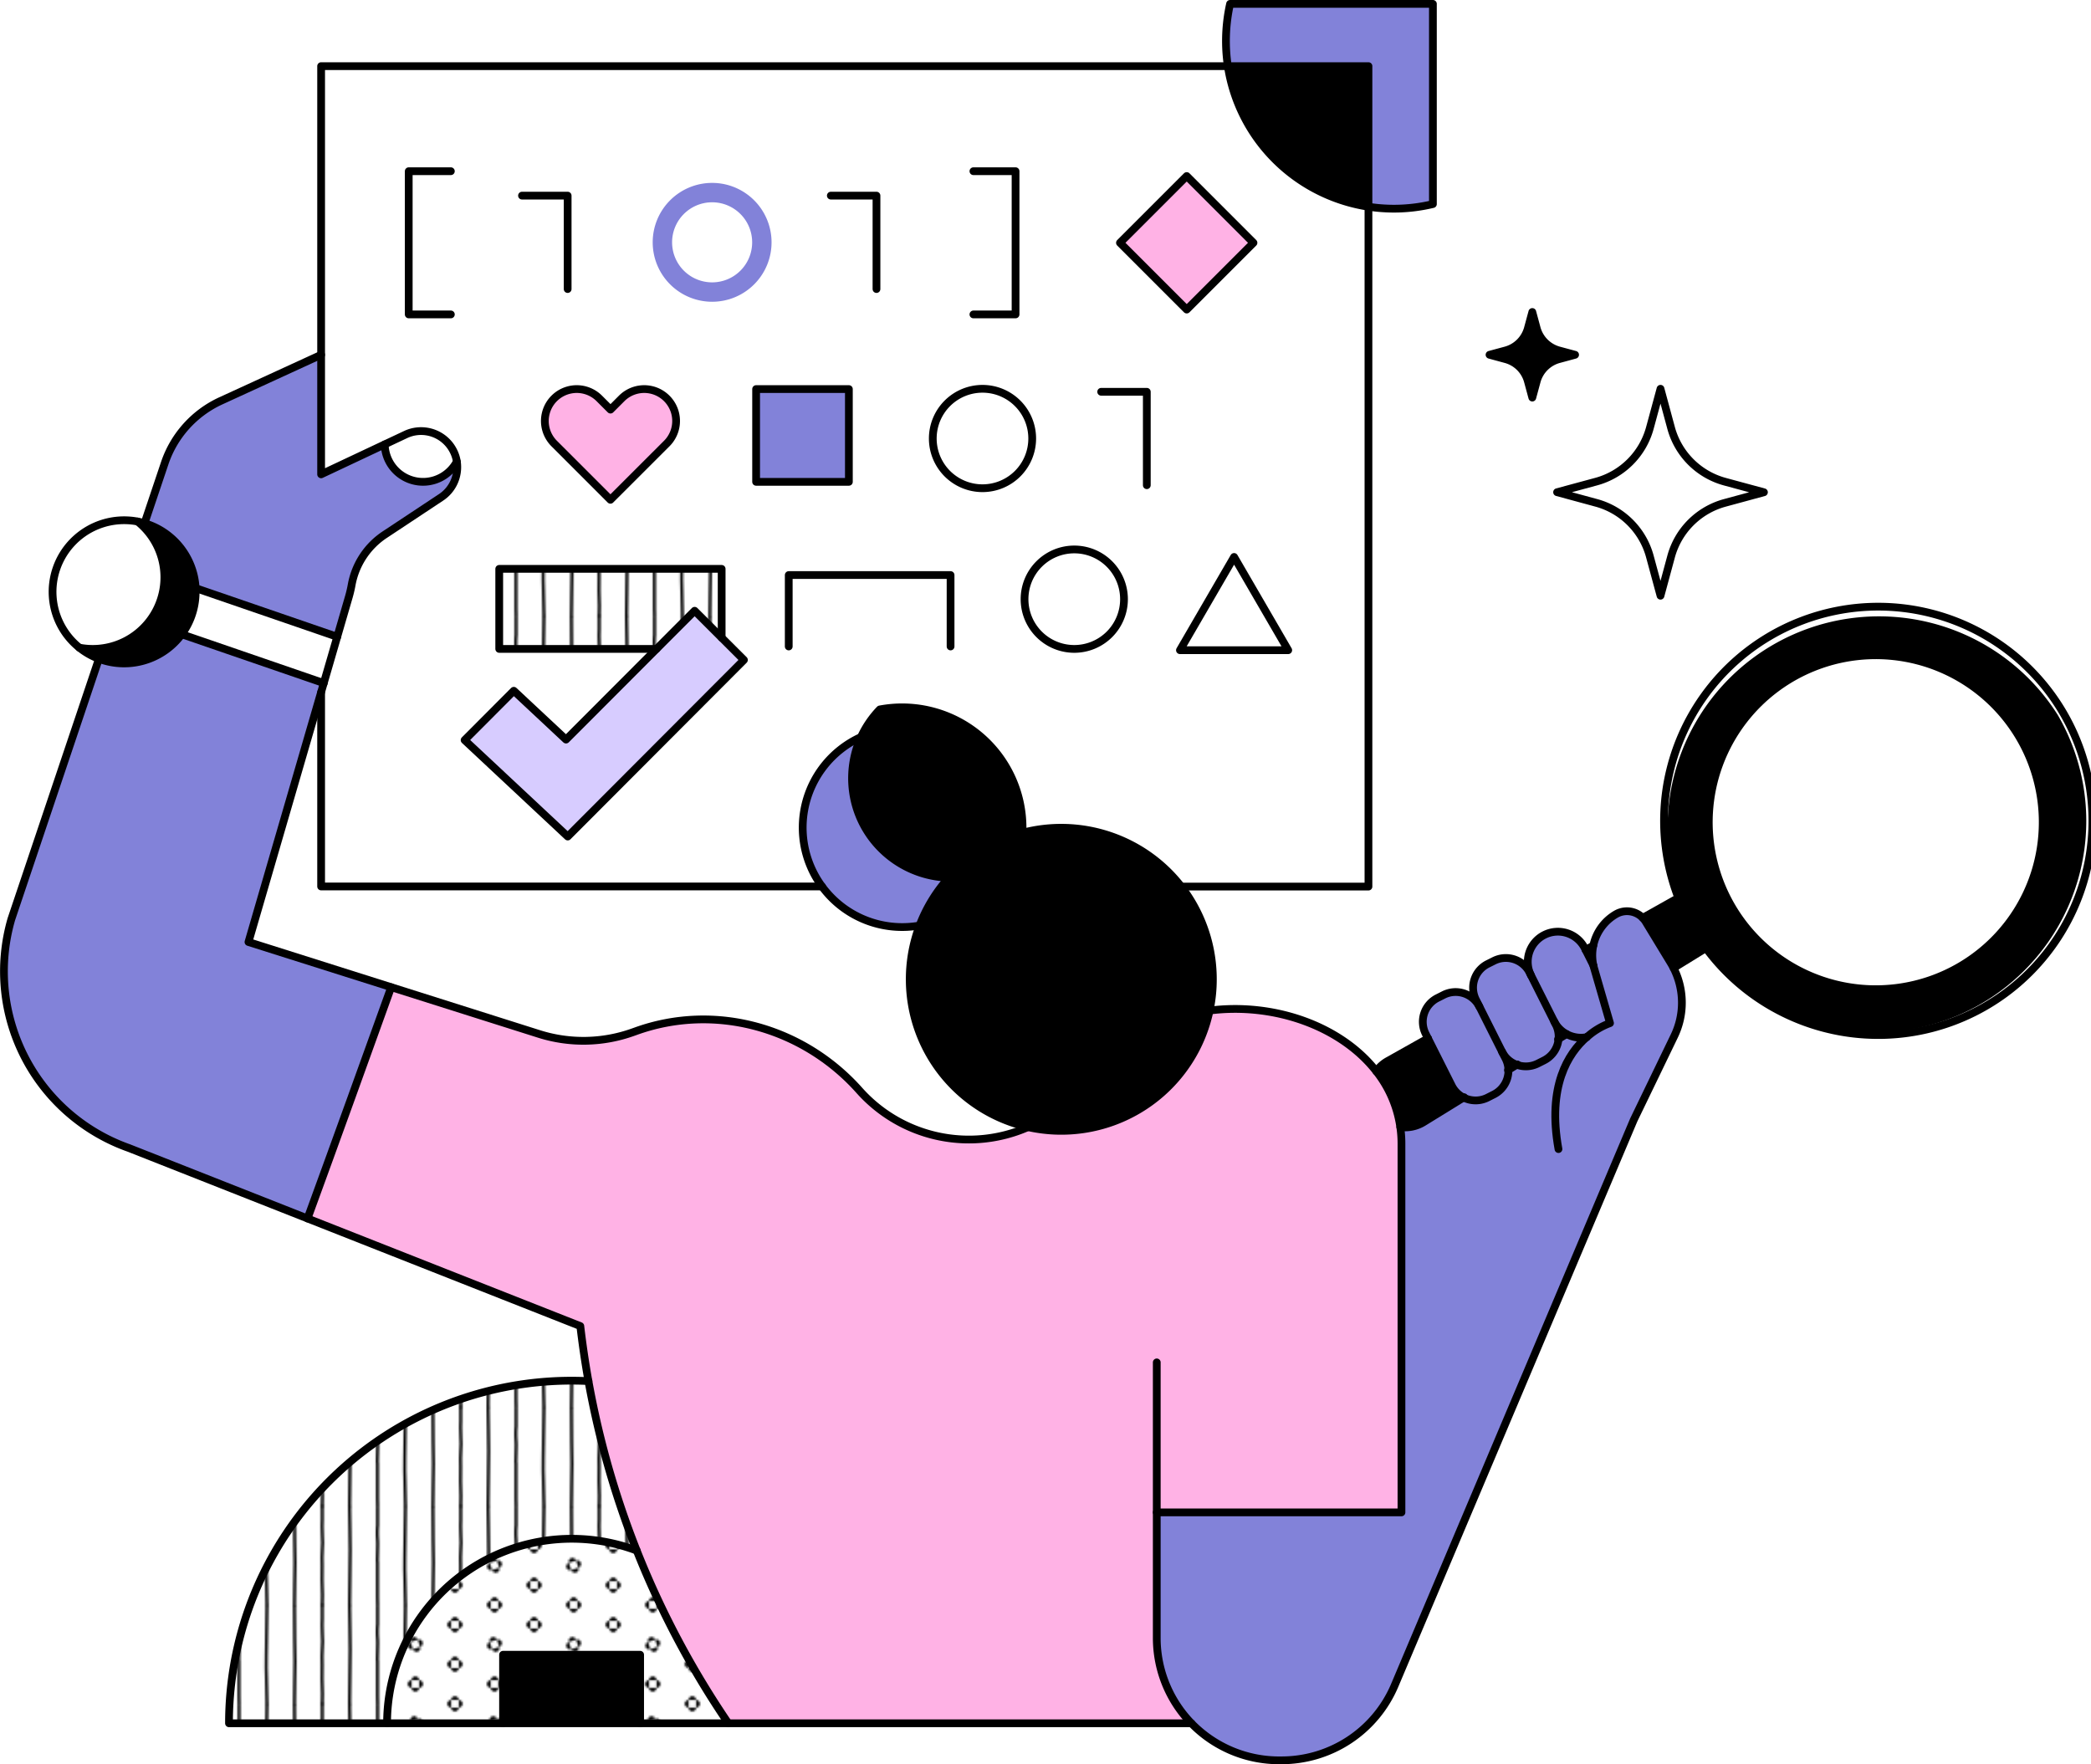 <svg xmlns="http://www.w3.org/2000/svg" xmlns:xlink="http://www.w3.org/1999/xlink" viewBox="0 0 1078.11 909.61"><defs><style>.cls-1,.cls-10,.cls-2,.cls-9{fill:none;}.cls-2,.cls-9{stroke:#000;}.cls-10,.cls-2,.cls-9{stroke-linecap:round;stroke-linejoin:round;}.cls-2{stroke-width:1.5px;}.cls-3{fill:#8282d9;}.cls-4{fill:#fff;}.cls-5{fill:#ffb2e5;}.cls-6{fill:#d7ccff;}.cls-7{fill:url(#New_Pattern_2);}.cls-8{fill:url(#New_Pattern);}.cls-9{stroke-width:4px;}.cls-10{stroke:#8282d9;stroke-width:10px;}</style><pattern id="New_Pattern_2" data-name="New Pattern 2" width="40" height="40" patternTransform="translate(-10.23 11.45) scale(1.02)" patternUnits="userSpaceOnUse" viewBox="0 0 40 40"><rect class="cls-1" width="40" height="40"/><path d="M36.18,30a1.9,1.9,0,0,0,1.91,1.91V28.09A1.9,1.9,0,0,0,36.18,30Z"/><path d="M40,33.82a1.9,1.9,0,0,0,1.91-1.91H38.09A1.9,1.9,0,0,0,40,33.82Z"/><path d="M40,26.18a1.9,1.9,0,0,0-1.91,1.91h3.82A1.9,1.9,0,0,0,40,26.18Z"/><path d="M16.18,40a1.9,1.9,0,0,0,1.91,1.91V38.09A1.9,1.9,0,0,0,16.18,40Z"/><path d="M21.91,38.09v3.82a1.91,1.91,0,0,0,0-3.82Z"/><path d="M20,36.18a1.9,1.9,0,0,0-1.91,1.91h3.82A1.9,1.9,0,0,0,20,36.18Z"/><path d="M1.91,28.09v3.82a1.91,1.91,0,0,0,0-3.82Z"/><path d="M36.18,10a1.9,1.9,0,0,0,1.91,1.91V8.09A1.9,1.9,0,0,0,36.18,10Z"/><path d="M40,13.82a1.9,1.9,0,0,0,1.91-1.91H38.09A1.9,1.9,0,0,0,40,13.82Z"/><path d="M40,6.18a1.9,1.9,0,0,0-1.91,1.91h3.82A1.9,1.9,0,0,0,40,6.18Z"/><path d="M18.79,16.37a1.92,1.92,0,0,0-1.21,2.42l3.63-1.21A1.92,1.92,0,0,0,18.79,16.37Z"/><path d="M22.42,21.21l-3.63,1.21a1.91,1.91,0,0,0,3.63-1.21Z"/><path d="M16.37,21.21a1.92,1.92,0,0,0,2.42,1.21l-1.21-3.63A1.92,1.92,0,0,0,16.37,21.21Z"/><path d="M23.63,18.79a1.92,1.92,0,0,0-2.42-1.21l1.21,3.63A1.92,1.92,0,0,0,23.63,18.79Z"/><path d="M1.91,8.09v3.82a1.91,1.91,0,0,0,0-3.82Z"/><path d="M20,3.82a1.9,1.9,0,0,0,1.91-1.91H18.09A1.9,1.9,0,0,0,20,3.82Z"/><path d="M0,33.82a1.9,1.9,0,0,0,1.91-1.91H-1.91A1.9,1.9,0,0,0,0,33.82Z"/><path d="M0,26.18a1.9,1.9,0,0,0-1.91,1.91H1.91A1.9,1.9,0,0,0,0,26.18Z"/><path d="M0,13.82a1.9,1.9,0,0,0,1.91-1.91H-1.91A1.9,1.9,0,0,0,0,13.82Z"/><path d="M0,6.18A1.9,1.9,0,0,0-1.91,8.09H1.91A1.9,1.9,0,0,0,0,6.18Z"/><path d="M16.18,0a1.9,1.9,0,0,0,1.91,1.91V-1.91A1.9,1.9,0,0,0,16.18,0Z"/><path d="M21.91-1.91V1.91A1.9,1.9,0,0,0,23.82,0,1.9,1.9,0,0,0,21.91-1.91Z"/></pattern><pattern id="New_Pattern" data-name="New Pattern" width="70" height="50" patternTransform="translate(-0.06 -39.43) scale(1.02)" patternUnits="userSpaceOnUse" viewBox="0 0 70 50"><rect class="cls-1" width="70" height="50"/><path class="cls-2" d="M8.89,100c-.05-7.08.29-14.17.29-21.25,0-4.32-.37-17.48-.29-28.09"/><path class="cls-2" d="M22.94,99.84c0-1.65.09-3.31.09-5,0-2.48-.21-5-.21-7.45s0-3.83.05-7.28c0-1.44-.06-2.9-.06-4.35,0-3.1.31-4.62.31-7.37,0-1.4-.27-4.94-.27-8.33q0-1.61.09-3.21V50.11"/><path class="cls-2" d="M36.74,99.84c0-9.46.33-18.09.33-27.56,0-3.7-.15-7.46-.15-11.2,0-3.35-.1-7.29-.18-10.75"/><path class="cls-2" d="M50.93,99.75c0-1.24-.07-2.75-.07-4,0-1.92,0-3.86,0-5.79,0-3.87,0-7.66,0-11.51a8.42,8.42,0,0,1-.08-1.22c0-.32.18-6.68.18-8,0-2.2-.21-3.25-.21-5.64,0-1.3.06-2.65.17-3.86,0-2.89,0-5.89,0-9.05"/><path class="cls-2" d="M65,99.71c0-8.34-.55-15.73-.36-24.06.18-8.13.16-17.71.36-25.19"/><path class="cls-2" d="M8.89,50c-.05-7.08.29-14.17.29-21.25,0-4.32-.37-17.48-.29-28.09"/><path class="cls-2" d="M22.94,49.84c0-1.65.09-3.31.09-5,0-2.48-.21-5-.21-7.45s0-3.83.05-7.28c0-1.44-.06-2.9-.06-4.35,0-3.1.31-4.62.31-7.37,0-1.4-.27-4.94-.27-8.33q0-1.6.09-3.21V.11"/><path class="cls-2" d="M36.74,49.84c0-9.46.33-18.09.33-27.56,0-3.7-.15-7.46-.15-11.2,0-3.35-.1-7.29-.18-10.75"/><path class="cls-2" d="M50.93,49.75c0-1.24-.07-2.75-.07-4,0-1.92,0-3.86,0-5.79,0-3.87,0-7.66,0-11.51a8.42,8.42,0,0,1-.08-1.22c0-.32.18-6.68.18-8,0-2.2-.21-3.25-.21-5.64,0-1.3.06-2.65.17-3.86,0-2.89,0-5.89,0-9"/><path class="cls-2" d="M65,49.71c0-8.34-.55-15.73-.36-24.06.18-8.13.16-17.71.36-25.19"/><path class="cls-2" d="M8.89,0c-.05-7.08.29-14.17.29-21.25,0-4.32-.37-17.48-.29-28.09"/><path class="cls-2" d="M22.94-.16c0-1.65.09-3.31.09-5,0-2.48-.21-5-.21-7.45s0-3.83.05-7.28c0-1.44-.06-2.9-.06-4.35,0-3.1.31-4.62.31-7.37,0-1.4-.27-4.94-.27-8.33q0-1.61.09-3.21v-6.71"/><path class="cls-2" d="M36.74-.16c0-9.46.33-18.09.33-27.56,0-3.7-.15-7.46-.15-11.2,0-3.35-.1-7.29-.18-10.75"/><path class="cls-2" d="M50.93-.25c0-1.24-.07-2.75-.07-4,0-1.92,0-3.86,0-5.79,0-3.87,0-7.66,0-11.51a8.42,8.42,0,0,1-.08-1.22c0-.32.18-6.68.18-8,0-2.2-.21-3.25-.21-5.64,0-1.3.06-2.65.17-3.86,0-2.89,0-5.89,0-9.05"/><path class="cls-2" d="M65-.29c0-8.34-.55-15.73-.36-24.06.18-8.13.16-17.71.36-25.19"/></pattern></defs><g id="Layer_2" data-name="Layer 2"><g id="illustrations"><path class="cls-3" d="M738.8,2V105.21a86.29,86.29,0,0,1-20.22,2.38,86.92,86.92,0,0,1-13-1V34.1H633.07A87.3,87.3,0,0,1,634.22,2Z"/><path class="cls-4" d="M172.12,241.48l-6.55,3.1V34.1h467.5a86.53,86.53,0,0,0,72.52,72.52V457.05H609a78.29,78.29,0,0,0-81.84-27.67c0-.89.06-1.78.06-2.68a62.1,62.1,0,0,0-73.58-60.93A51.84,51.84,0,0,0,443.92,380a51.28,51.28,0,0,0-20.06,77H165.57V356.9l14.29-49.14a62.4,62.4,0,0,0,1.49-6.41,39.5,39.5,0,0,1,17.27-25.83l28.8-19.08a18.57,18.57,0,0,0,6.55-7.56A18.91,18.91,0,0,0,235.55,238a18.52,18.52,0,0,0-2.15-6.18,18,18,0,0,0-2.8-3.8,18.68,18.68,0,0,0-21.41-4Zm492.09,93.75-27.92-48.08-27.92,48.08ZM611.87,159.61l34.42-34.42L611.87,90.77l-34.42,34.42ZM579.53,308.93a25.64,25.64,0,1,0-25.64,25.64A25.63,25.63,0,0,0,579.53,308.93ZM532.2,226.09a25.63,25.63,0,1,0-25.63,25.63A25.63,25.63,0,0,0,532.2,226.09Zm-94.52,22.34V200.6H389.85v47.83ZM392.81,124.94a25.64,25.64,0,1,0-25.63,25.64A25.63,25.63,0,0,0,392.81,124.94Zm-9.24,215.32-11.5-11.47V293.3H257.4v41.27h81.11l-46.67,46.75-26.93-25.17-25.36,25.44,53.17,49.71ZM348.56,217a16.44,16.44,0,0,0-28.06-11.62l-5.76,5.77L309,205.42a16.44,16.44,0,0,0-23.24,23.25l29,29,29-29A16.43,16.43,0,0,0,348.56,217Z"/><path d="M633.07,34.1h72.52v72.52A86.53,86.53,0,0,1,633.07,34.1Z"/><path d="M1061,368.67A109,109,0,0,1,879.57,488.82a110.13,110.13,0,0,1-6.35-9.61A109,109,0,0,1,1061,368.67Zm-50.24,129.46A86.09,86.09,0,1,0,892.94,467.6,86.09,86.09,0,0,0,1010.79,498.13Z"/><path class="cls-4" d="M1041.31,380.28a86.08,86.08,0,1,1-117.85-30.53A86.09,86.09,0,0,1,1041.31,380.28Z"/><path class="cls-4" d="M909.48,253.77l-20.18,5.48A39.39,39.39,0,0,0,861.6,287l-5.45,20.14L850.69,287A39.29,39.29,0,0,0,823,259.25l-20.17-5.48L823,248.31a39.34,39.34,0,0,0,27.69-27.74l5.46-20.12,5.45,20.12a39.44,39.44,0,0,0,27.7,27.74Z"/><path class="cls-3" d="M660.21,907.61h-.7a63.1,63.1,0,0,1-63.09-63.09V779.76H722.59V589.7a59,59,0,0,0-.61-8.6h0a18.23,18.23,0,0,0,12.08-2.56l20.54-12.66a13.73,13.73,0,0,0,12.38,0l3.19-1.61a13.75,13.75,0,0,0,7.55-12.67L782,549a13.61,13.61,0,0,0,10.87-.63l3.2-1.61a13.7,13.7,0,0,0,7.49-11.05l4.12-2.54a15.53,15.53,0,0,0,10.36,1.61h0a36.84,36.84,0,0,1,12-7.27s-8.43-29.16-8.54-29.65a24.87,24.87,0,0,1-.59-5.33,24.13,24.13,0,0,1,.51-5,24.48,24.48,0,0,1,11.73-16.25,11.32,11.32,0,0,1,15.29,3.9s13.94,23,14.39,23.91a39.4,39.4,0,0,1,.36,35l-20.91,43.3L719.05,869.07A63.35,63.35,0,0,1,660.21,907.61Z"/><path d="M861.44,496.47l-12.93-21.28a11.39,11.39,0,0,0-1.52-2l18.36-10.3h0a108.62,108.62,0,0,0,7.86,16.28,110.13,110.13,0,0,0,6.35,9.61l-16.66,10.27h0C862.45,498.21,862,497.34,861.44,496.47Z"/><path class="cls-3" d="M822,499.32l8.15,28.16a36.84,36.84,0,0,0-12,7.27h0a15.53,15.53,0,0,1-10.36-1.61,15.14,15.14,0,0,1-6.33-6.44,2.12,2.12,0,0,0-.11-.21L789.38,502.9a15.52,15.52,0,0,1,27.72-14l4.47,8.89C821.68,498.32,821.81,498.83,822,499.32Z"/><path class="cls-4" d="M821.57,497.83l-4.06-8.05,4-2.24a24.13,24.13,0,0,0-.51,5A24.87,24.87,0,0,0,821.57,497.83Z"/><path d="M812.11,182.92l-8.35,2.27a16.28,16.28,0,0,0-11.45,11.46L790.05,205l-2.26-8.34a16.22,16.22,0,0,0-11.46-11.46L768,182.92l8.33-2.25a16.3,16.3,0,0,0,11.46-11.48l2.26-8.33,2.26,8.33a16.36,16.36,0,0,0,11.45,11.48Z"/><path d="M802.17,528.3l-.8-1.6a15.31,15.31,0,0,0,6.33,6.44l-4.12,2.54A13.5,13.5,0,0,0,802.17,528.3Z"/><path d="M774.46,542.25A13.6,13.6,0,0,0,782,549l-4.29,2.65a13.65,13.65,0,0,0-1.46-5.77Z"/><path class="cls-3" d="M762.77,519.06l-1.81-3.6A13.72,13.72,0,0,1,767.05,497l3.2-1.6a13.72,13.72,0,0,1,18.43,6.08l12.58,25a2.12,2.12,0,0,1,.11.21l.8,1.6a13.5,13.5,0,0,1,1.41,7.38,13.7,13.7,0,0,1-7.49,11.05l-3.2,1.61a13.74,13.74,0,0,1-18.43-6.09Z"/><path class="cls-3" d="M741.15,514.58l3.19-1.61a13.72,13.72,0,0,1,18.43,6.09l13.5,26.79a13.73,13.73,0,0,1-6.09,18.44L767,565.9a13.74,13.74,0,0,1-18.44-6.09l-12.3-24.43h0L735.06,533A13.74,13.74,0,0,1,741.15,514.58Z"/><path d="M736.24,535.38h0l12.3,24.43a13.73,13.73,0,0,0,6.06,6.07l-20.54,12.66A18.23,18.23,0,0,1,722,581.1h0a60.08,60.08,0,0,0-12.39-28.78,18.73,18.73,0,0,1,5.28-4.92l.65-.38Z"/><path class="cls-5" d="M596.42,779.76v64.76a62.83,62.83,0,0,0,17.86,44H375.53a457.14,457.14,0,0,1-72.14-176.43q-2.52-14-4.18-28.33L158.55,628.25C172.17,591,190.78,539.36,201.69,509l76.12,24.08a75.85,75.85,0,0,0,48.75-.94l1.26-.45c40.86-14.74,86.33-1.94,115.23,30.5a75.65,75.65,0,0,0,86.87,19A78.22,78.22,0,0,0,623.68,521h0c33.42-4.24,67.79,8.09,85.9,31.3A60.08,60.08,0,0,1,722,581.1a59,59,0,0,1,.61,8.6V779.76Z"/><polygon class="cls-4" points="636.29 287.15 664.21 335.23 608.37 335.23 636.29 287.15"/><rect class="cls-5" x="587.53" y="100.85" width="48.68" height="48.68" transform="translate(90.69 469.32) rotate(-45)"/><path d="M625.35,504.93a78.18,78.18,0,1,1-136.16-52.38A51.3,51.3,0,0,1,443.92,380a51.84,51.84,0,0,1,9.69-14.25,62.1,62.1,0,0,1,73.58,60.93c0,.9,0,1.79-.06,2.68a78.17,78.17,0,0,1,98.22,75.55Z"/><path class="cls-4" d="M553.89,283.3a25.64,25.64,0,1,1-25.63,25.63A25.63,25.63,0,0,1,553.89,283.3Z"/><path class="cls-4" d="M506.57,200.45a25.64,25.64,0,1,1-25.63,25.64A25.63,25.63,0,0,1,506.57,200.45Z"/><path class="cls-3" d="M489.19,452.55a78.24,78.24,0,0,0-15.09,24.64A51.29,51.29,0,0,1,443.92,380a51.3,51.3,0,0,0,45.27,72.53Z"/><rect class="cls-3" x="389.85" y="200.6" width="47.83" height="47.83"/><path class="cls-4" d="M367.18,99.31a25.64,25.64,0,1,1-25.64,25.63A25.63,25.63,0,0,1,367.18,99.31Z"/><polygon class="cls-6" points="338.51 334.57 358.15 314.9 383.57 340.26 292.72 431.3 239.55 381.59 264.91 356.15 291.84 381.32 338.51 334.57"/><path class="cls-4" d="M375.53,888.5H330.05V853.16H259.37V888.5h-59.8a95.22,95.22,0,0,1,128.73-89A458.65,458.65,0,0,0,375.53,888.5Z"/><polygon class="cls-4" points="372.08 293.3 372.08 328.77 372.06 328.79 358.15 314.9 338.51 334.57 257.4 334.57 257.4 293.3 372.08 293.3"/><path class="cls-4" d="M303.39,712.07a455.75,455.75,0,0,0,24.91,87.39,95.22,95.22,0,0,0-128.73,89h-81.5A176.63,176.63,0,0,1,294.71,711.86C297.62,711.86,300.51,711.92,303.39,712.07Z"/><path class="cls-7" d="M375.53,888.5H330.05V853.16H259.37V888.5h-59.8a95.22,95.22,0,0,1,128.73-89A458.65,458.65,0,0,0,375.53,888.5Z"/><polygon class="cls-8" points="372.08 293.3 372.08 328.77 372.06 328.79 358.15 314.9 338.51 334.57 257.4 334.57 257.4 293.3 372.08 293.3"/><path class="cls-5" d="M343.75,205.42a16.45,16.45,0,0,1,0,23.25l-29,29-29-29A16.44,16.44,0,1,1,309,205.42l5.77,5.77,5.76-5.77A16.44,16.44,0,0,1,343.75,205.42Z"/><rect x="259.37" y="853.16" width="70.68" height="35.34"/><path class="cls-8" d="M303.39,712.07a455.75,455.75,0,0,0,24.91,87.39,95.22,95.22,0,0,0-128.73,89h-81.5A176.63,176.63,0,0,1,294.71,711.86C297.62,711.86,300.51,711.92,303.39,712.07Z"/><path class="cls-3" d="M233.62,240.92a20.13,20.13,0,0,0,1.91-2.9h0A18.91,18.91,0,0,1,234,248.88a18.57,18.57,0,0,1-6.55,7.56l-28.8,19.08a39.5,39.5,0,0,0-17.27,25.83,62.4,62.4,0,0,1-1.49,6.41l-6,20.57-73-25.11h0a36.92,36.92,0,0,0-26.31-33.45h0l10.39-30.89a54.55,54.55,0,0,1,28.94-32.19l51.72-23.74v61.65l32.78-15.45h0a19.76,19.76,0,0,0,35.26,11.78Z"/><path class="cls-4" d="M235.55,238h0a20.13,20.13,0,0,1-1.91,2.9,19.76,19.76,0,0,1-35.26-11.78h0L209.19,224a18.68,18.68,0,0,1,21.41,4,18,18,0,0,1,2.8,3.8A18.52,18.52,0,0,1,235.55,238Z"/><path class="cls-3" d="M128.11,485.71,201.69,509c-10.91,30.36-29.52,82-43.14,119.25L66.43,591.92a96.62,96.62,0,0,1-60.57-118L51,339.68A36.44,36.44,0,0,0,64,342a36.87,36.87,0,0,0,29.73-15l73.25,25.19Z"/><path class="cls-4" d="M100.83,303.22l73.05,25.11-6.94,23.87L93.69,327a36.7,36.7,0,0,0,7.18-21.89C100.87,304.48,100.86,303.85,100.83,303.22Z"/><path class="cls-4" d="M70.94,268.88a36.9,36.9,0,0,1-23.09,65.69,37.26,37.26,0,0,1-7-.66h0A36.91,36.91,0,0,1,64,268.22,37.29,37.29,0,0,1,70.94,268.88Z"/><path d="M84.76,297.66a36.8,36.8,0,0,0-13.82-28.78,34.64,34.64,0,0,1,3.58.88,36.92,36.92,0,0,1,26.31,33.45h0c0,.63,0,1.26,0,1.9a36.89,36.89,0,0,1-60,28.79,36.93,36.93,0,0,0,43.88-36.25Z"/><path class="cls-9" d="M596.42,702.43V844.52a63.1,63.1,0,0,0,63.09,63.09h.7"/><path class="cls-9" d="M303.4,712.07h0c-2.88-.15-5.77-.21-8.68-.21A176.63,176.63,0,0,0,118.07,888.5H614.28"/><path class="cls-9" d="M328.3,799.46a95.22,95.22,0,0,0-128.73,89"/><polyline class="cls-9" points="330.05 888.5 330.05 853.16 259.37 853.16 259.37 888.5"/><path class="cls-9" d="M165.57,182.93l-51.72,23.74a54.55,54.55,0,0,0-28.94,32.19L74.52,269.75"/><path class="cls-9" d="M51,339.68,5.86,473.89a96.62,96.62,0,0,0,60.57,118l232.78,91.82q1.67,14.29,4.18,28.33A457.14,457.14,0,0,0,375.53,888.5"/><path class="cls-9" d="M198.36,229.14a19.76,19.76,0,0,0,35.26,11.78,20.13,20.13,0,0,0,1.91-2.9"/><path class="cls-9" d="M818.06,534.75c-9.53,8.34-20.36,25.28-14.52,57.7"/><path class="cls-9" d="M659.51,907.6h.7a63.35,63.35,0,0,0,58.84-38.54l123.3-291.63,20.91-43.3a39.46,39.46,0,0,0-.36-35c-.45-.89-.93-1.76-1.46-2.63l-12.93-21.28a11.32,11.32,0,0,0-15.29-3.9,24.51,24.51,0,0,0-11.73,16.25,24.37,24.37,0,0,0,.08,10.29c.11.49.24,1,.39,1.49l8.15,28.16a36.84,36.84,0,0,0-12,7.27"/><polyline class="cls-9" points="165.57 356.9 165.57 457.05 423.85 457.05"/><path class="cls-9" d="M774.46,542.25l1.81,3.6a13.73,13.73,0,0,1-6.09,18.44L767,565.9a13.74,13.74,0,0,1-18.44-6.09l-12.3-24.43"/><path class="cls-9" d="M736.24,535.38,735.06,533a13.74,13.74,0,0,1,6.09-18.44l3.19-1.61a13.72,13.72,0,0,1,18.43,6.09"/><path class="cls-9" d="M801.37,526.7l.8,1.6a13.74,13.74,0,0,1-6.08,18.43l-3.2,1.61a13.74,13.74,0,0,1-18.43-6.09L761,515.46A13.72,13.72,0,0,1,767.05,497l3.2-1.6a13.72,13.72,0,0,1,18.43,6.08l.7,1.39"/><path class="cls-9" d="M818.07,534.75h0a15.59,15.59,0,0,1-10.36-1.61,15.14,15.14,0,0,1-6.33-6.44,2.12,2.12,0,0,0-.11-.21L789.38,502.9a15.52,15.52,0,0,1,27.72-14l4.47,8.89"/><path class="cls-9" d="M879.57,488.82a110.43,110.43,0,1,0-6.35-9.61A110.13,110.13,0,0,0,879.57,488.82Z"/><path class="cls-9" d="M1010.79,498.13A86.09,86.09,0,1,0,892.94,467.6,86.09,86.09,0,0,0,1010.79,498.13Z"/><line class="cls-9" x1="879.57" y1="488.82" x2="862.91" y2="499.09"/><line class="cls-9" x1="807.7" y1="533.14" x2="803.31" y2="535.85"/><line class="cls-9" x1="782.31" y1="548.79" x2="777.51" y2="551.76"/><path class="cls-9" d="M754.87,565.71l-20.8,12.83A18.23,18.23,0,0,1,722,581.1"/><path class="cls-9" d="M709.59,552.32a18.73,18.73,0,0,1,5.28-4.92l.65-.38,20.72-11.64h0"/><line class="cls-9" x1="817.51" y1="489.78" x2="821.49" y2="487.54"/><line class="cls-9" x1="846.99" y1="473.23" x2="865.35" y2="462.93"/><path class="cls-9" d="M596.42,779.76H722.59V589.7a60.06,60.06,0,0,0-13-37.38c-18.11-23.21-52.48-35.54-85.9-31.3"/><path class="cls-9" d="M529.92,581.17a75.65,75.65,0,0,1-86.87-19c-28.9-32.44-74.37-45.24-115.23-30.5l-1.26.45a75.85,75.85,0,0,1-48.75.94l-149.7-47.37,51.75-177.95a62.4,62.4,0,0,0,1.49-6.41,39.5,39.5,0,0,1,17.27-25.83l28.8-19.08a18.57,18.57,0,0,0,6.55-7.56A18.84,18.84,0,0,0,235.55,238a18.3,18.3,0,0,0-2.15-6.18,18,18,0,0,0-2.8-3.8,18.68,18.68,0,0,0-21.41-4l-43.62,20.54V34.1h540v423H609"/><path class="cls-9" d="M633.07,34.1A87.3,87.3,0,0,1,634.22,2H738.8V105.21a86.29,86.29,0,0,1-20.22,2.38,86.92,86.92,0,0,1-13-1A86.64,86.64,0,0,1,633.07,34.1Z"/><path class="cls-9" d="M609,457.05a78.29,78.29,0,0,0-81.84-27.67c0-.89.06-1.78.06-2.68a62.1,62.1,0,0,0-73.58-60.93A51.84,51.84,0,0,0,443.92,380a51.3,51.3,0,0,0,45.27,72.53A78.15,78.15,0,1,0,609,457.05Z"/><path class="cls-9" d="M474.1,477.19A51.29,51.29,0,0,1,443.92,380"/><line class="cls-9" x1="100.83" y1="303.22" x2="173.88" y2="328.33"/><line class="cls-9" x1="100.82" y1="303.21" x2="100.83" y2="303.21"/><polyline class="cls-9" points="166.94 352.2 93.69 327.01 93.68 327.01"/><path class="cls-9" d="M40.88,333.91a36.89,36.89,0,0,0,60-28.79c0-.64,0-1.27,0-1.9h0a37,37,0,0,0-26.31-33.45,34.64,34.64,0,0,0-3.58-.88,37.29,37.29,0,0,0-7-.66,36.91,36.91,0,0,0-23.09,65.69Z"/><path class="cls-9" d="M40.87,333.91h0a36.93,36.93,0,0,0,43.88-36.25,36.8,36.8,0,0,0-13.82-28.78"/><polyline class="cls-9" points="428.37 100.86 451.91 100.86 451.91 149.03"/><polyline class="cls-9" points="269.14 100.86 292.68 100.86 292.68 149.03"/><path class="cls-10" d="M392.81,124.94a25.64,25.64,0,1,0-25.63,25.64A25.63,25.63,0,0,0,392.81,124.94Z"/><polyline class="cls-9" points="567.76 202 591.29 202 591.29 250.17"/><path class="cls-9" d="M532.2,226.09a25.63,25.63,0,1,0-25.63,25.63A25.63,25.63,0,0,0,532.2,226.09Z"/><path class="cls-9" d="M579.53,308.93a25.64,25.64,0,1,0-25.64,25.64A25.63,25.63,0,0,0,579.53,308.93Z"/><polyline class="cls-9" points="232.46 88.27 210.74 88.27 210.74 162.11 232.46 162.11"/><polyline class="cls-9" points="501.89 88.27 523.62 88.27 523.62 162.11 501.89 162.11"/><rect class="cls-9" x="587.53" y="100.85" width="48.68" height="48.68" transform="translate(90.69 469.32) rotate(-45)"/><path class="cls-9" d="M314.74,257.68l-29-29A16.44,16.44,0,1,1,309,205.42l5.77,5.77,5.76-5.77a16.44,16.44,0,0,1,23.25,23.25Z"/><rect class="cls-9" x="389.85" y="200.6" width="47.83" height="47.83"/><polyline class="cls-9" points="338.52 334.57 257.4 334.57 257.4 293.3 372.08 293.3 372.08 328.77"/><polyline class="cls-9" points="406.67 333.31 406.67 296.49 490.11 296.49 490.11 333.31"/><polygon class="cls-9" points="608.37 335.23 636.29 287.15 664.21 335.23 608.37 335.23"/><polygon class="cls-9" points="338.51 334.57 358.15 314.9 383.57 340.26 292.72 431.3 239.55 381.59 264.91 356.15 291.84 381.32 338.51 334.57"/><path class="cls-9" d="M158.55,628.25C172.17,591,190.78,539.36,201.69,509"/><path class="cls-9" d="M856.15,200.45l-5.46,20.12A39.34,39.34,0,0,1,823,248.31l-20.17,5.46L823,259.25A39.29,39.29,0,0,1,850.69,287l5.46,20.14L861.6,287a39.39,39.39,0,0,1,27.7-27.72l20.18-5.48-20.18-5.46a39.44,39.44,0,0,1-27.7-27.74Z"/><path class="cls-9" d="M790.05,160.86l-2.26,8.33a16.3,16.3,0,0,1-11.46,11.48L768,182.92l8.33,2.27a16.22,16.22,0,0,1,11.46,11.46l2.26,8.34,2.26-8.34a16.28,16.28,0,0,1,11.45-11.46l8.35-2.27-8.35-2.25a16.36,16.36,0,0,1-11.45-11.48Z"/></g></g></svg>